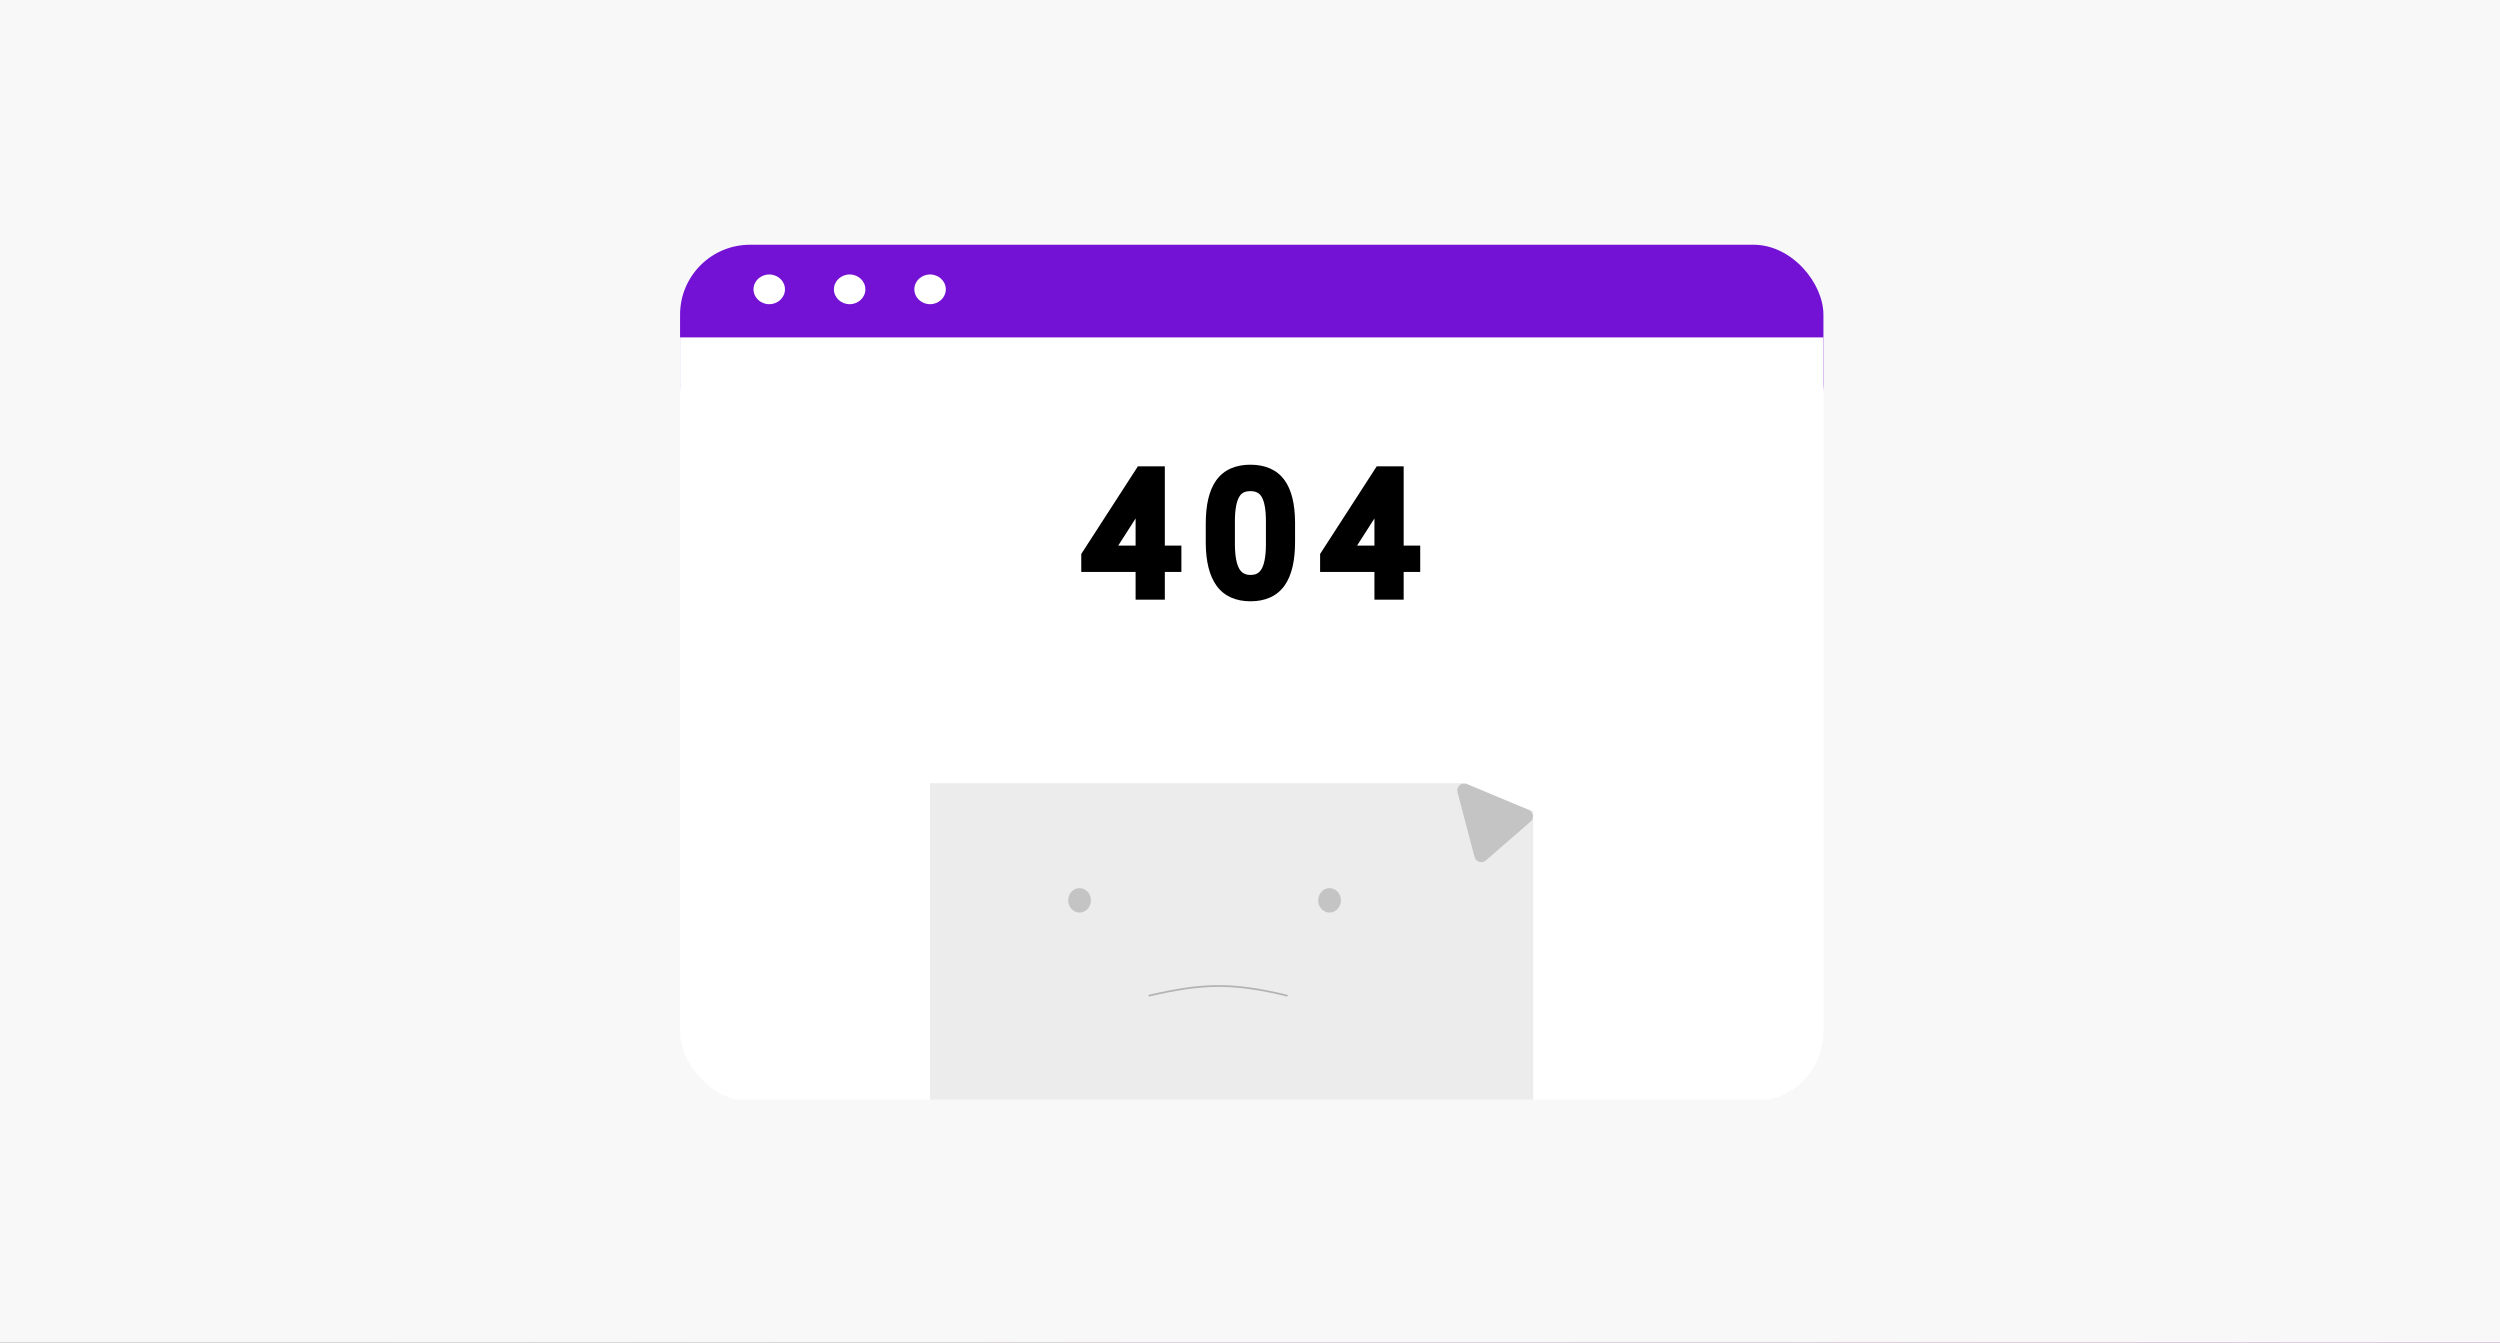 <svg width="1430" height="768" viewBox="0 0 1430 768" fill="none" xmlns="http://www.w3.org/2000/svg">
<rect x="0" y="0" width="1430" height="768" fill="#333333" stroke="none"/>
<rect width="1430" height="768" fill="url(#paint0_linear)"/>
<rect width="1430" height="768" fill="#f8f8f8"/>
<g clip-path="url(#clip0)">
<rect x="389" y="442" width="654" height="188" rx="40" fill="white"/>
<rect x="389" y="140" width="654" height="119" rx="40" fill="#6A00D3" fill-opacity="0.93"/>
<rect x="389" y="193" width="654" height="382" fill="white"/>
<rect x="532" y="448" width="345" height="182" fill="#ECECEC"/>
<path d="M657 569.566C686.798 562.694 704.007 561.615 736.5 569.566" stroke="#B3B3B3"/>
<rect x="842.627" y="432.801" width="48.839" height="16.83" transform="rotate(21 842.627 432.801)" fill="white"/>
<path d="M833.701 453.172C832.858 449.966 836.057 447.185 839.115 448.466L874.411 463.249C877.146 464.395 877.728 468.013 875.49 469.958L849.921 492.184C847.684 494.129 844.182 493.05 843.429 490.182L833.701 453.172Z" fill="#C4C4C4"/>
<ellipse cx="617.5" cy="515" rx="6.5" ry="7" fill="#C4C4C4"/>
<ellipse rx="9" ry="8.5" transform="matrix(-1 0 0 1 532 165.5)" fill="white"/>
<ellipse cx="760.5" cy="515" rx="6.5" ry="7" fill="#C4C4C4"/>
<ellipse rx="9" ry="8.5" transform="matrix(-1 0 0 1 486 165.5)" fill="white"/>
<ellipse rx="9" ry="8.5" transform="matrix(-1 0 0 1 440 165.5)" fill="white"/>
<path d="M662.281 316.078H671.75V323.156H662.281V339H653.562V323.156H622.484V318.047L653.047 270.75H662.281V316.078ZM632.328 316.078H653.562V282.609L652.531 284.484L632.328 316.078ZM736.775 309.891C736.775 320.047 735.041 327.594 731.572 332.531C728.103 337.469 722.681 339.938 715.306 339.938C708.025 339.938 702.634 337.531 699.134 332.719C695.634 327.875 693.822 320.656 693.697 311.062V299.484C693.697 289.453 695.431 282 698.9 277.125C702.369 272.25 707.806 269.812 715.213 269.812C722.556 269.812 727.963 272.172 731.431 276.891C734.9 281.578 736.681 288.828 736.775 298.641V309.891ZM728.103 298.031C728.103 290.688 727.072 285.344 725.009 282C722.947 278.625 719.681 276.938 715.213 276.938C710.775 276.938 707.541 278.609 705.509 281.953C703.478 285.297 702.431 290.438 702.369 297.375V311.25C702.369 318.625 703.431 324.078 705.556 327.609C707.713 331.109 710.963 332.859 715.306 332.859C719.588 332.859 722.759 331.203 724.822 327.891C726.916 324.578 728.009 319.359 728.103 312.234V298.031ZM798.894 316.078H808.363V323.156H798.894V339H790.175V323.156H759.097V318.047L789.659 270.75H798.894V316.078ZM768.941 316.078H790.175V282.609L789.144 284.484L768.941 316.078Z" fill="black"/>
<path d="M662.281 316.078H658.281V320.078H662.281V316.078ZM671.75 316.078H675.75V312.078H671.75V316.078ZM671.75 323.156V327.156H675.75V323.156H671.75ZM662.281 323.156V319.156H658.281V323.156H662.281ZM662.281 339V343H666.281V339H662.281ZM653.562 339H649.562V343H653.562V339ZM653.562 323.156H657.562V319.156H653.562V323.156ZM622.484 323.156H618.484V327.156H622.484V323.156ZM622.484 318.047L619.125 315.876L618.484 316.867V318.047H622.484ZM653.047 270.75V266.75H650.869L649.687 268.579L653.047 270.75ZM662.281 270.75H666.281V266.75H662.281V270.75ZM632.328 316.078L628.958 313.923L625.022 320.078H632.328V316.078ZM653.562 316.078V320.078H657.562V316.078H653.562ZM653.562 282.609H657.562L650.058 280.682L653.562 282.609ZM652.531 284.484L655.901 286.639L655.972 286.528L656.036 286.412L652.531 284.484ZM662.281 320.078H671.75V312.078H662.281V320.078ZM667.75 316.078V323.156H675.75V316.078H667.75ZM671.75 319.156H662.281V327.156H671.75V319.156ZM658.281 323.156V339H666.281V323.156H658.281ZM662.281 335H653.562V343H662.281V335ZM657.562 339V323.156H649.562V339H657.562ZM653.562 319.156H622.484V327.156H653.562V319.156ZM626.484 323.156V318.047H618.484V323.156H626.484ZM625.844 320.218L656.406 272.921L649.687 268.579L619.125 315.876L625.844 320.218ZM653.047 274.75H662.281V266.75H653.047V274.75ZM658.281 270.75V316.078H666.281V270.75H658.281ZM632.328 320.078H653.562V312.078H632.328V320.078ZM657.562 316.078V282.609H649.562V316.078H657.562ZM650.058 280.682L649.026 282.557L656.036 286.412L657.067 284.537L650.058 280.682ZM649.161 282.329L628.958 313.923L635.698 318.233L655.901 286.639L649.161 282.329ZM699.134 332.719L695.892 335.061L695.899 335.071L699.134 332.719ZM693.697 311.062H689.697V311.089L689.697 311.115L693.697 311.062ZM731.431 276.891L728.208 279.26L728.216 279.27L731.431 276.891ZM736.775 298.641H740.775V298.622L740.775 298.602L736.775 298.641ZM725.009 282L721.596 284.086L721.601 284.093L721.605 284.1L725.009 282ZM702.369 297.375L698.369 297.339L698.369 297.357V297.375H702.369ZM705.556 327.609L702.129 329.672L702.14 329.69L702.151 329.707L705.556 327.609ZM724.822 327.891L721.441 325.753L721.433 325.765L721.426 325.776L724.822 327.891ZM728.103 312.234L732.103 312.287L732.103 312.261V312.234H728.103ZM732.775 309.891C732.775 319.73 731.069 326.288 728.299 330.232L734.845 334.831C739.012 328.899 740.775 320.364 740.775 309.891H732.775ZM728.299 330.232C725.749 333.861 721.706 335.938 715.306 335.938V343.938C723.657 343.938 730.457 341.077 734.845 334.831L728.299 330.232ZM715.306 335.938C708.983 335.938 704.946 333.908 702.369 330.366L695.899 335.071C700.323 341.154 707.067 343.938 715.306 343.938V335.938ZM702.377 330.376C699.571 326.493 697.817 320.238 697.697 311.01L689.697 311.115C689.827 321.074 691.698 329.257 695.892 335.061L702.377 330.376ZM697.697 311.062V299.484H689.697V311.062H697.697ZM697.697 299.484C697.697 289.777 699.401 283.321 702.159 279.444L695.641 274.806C691.462 280.679 689.697 289.129 689.697 299.484H697.697ZM702.159 279.444C704.697 275.877 708.755 273.812 715.213 273.812V265.812C706.858 265.812 700.04 268.623 695.641 274.806L702.159 279.444ZM715.213 273.812C721.643 273.812 725.683 275.825 728.208 279.26L734.654 274.521C730.242 268.519 723.469 265.812 715.213 265.812V273.812ZM728.216 279.27C730.943 282.956 732.685 289.19 732.775 298.679L740.775 298.602C740.678 288.466 738.857 280.201 734.647 274.511L728.216 279.27ZM732.775 298.641V309.891H740.775V298.641H732.775ZM732.103 298.031C732.103 290.492 731.077 284.218 728.414 279.9L721.605 284.1C723.067 286.47 724.103 290.883 724.103 298.031H732.103ZM728.423 279.914C725.528 275.177 720.859 272.938 715.213 272.938V280.938C718.503 280.938 720.366 282.073 721.596 284.086L728.423 279.914ZM715.213 272.938C709.601 272.938 704.956 275.159 702.091 279.876L708.928 284.03C710.125 282.059 711.949 280.938 715.213 280.938V272.938ZM702.091 279.876C699.497 284.147 698.434 290.163 698.369 297.339L706.369 297.411C706.429 290.712 707.46 286.447 708.928 284.03L702.091 279.876ZM698.369 297.375V311.25H706.369V297.375H698.369ZM698.369 311.25C698.369 318.857 699.437 325.199 702.129 329.672L708.984 325.547C707.425 322.957 706.369 318.393 706.369 311.25H698.369ZM702.151 329.707C705.084 334.468 709.669 336.859 715.306 336.859V328.859C712.256 328.859 710.341 327.75 708.962 325.511L702.151 329.707ZM715.306 336.859C720.809 336.859 725.344 334.62 728.217 330.005L721.426 325.776C720.175 327.786 718.366 328.859 715.306 328.859V336.859ZM728.203 330.028C730.898 325.763 732.006 319.632 732.103 312.287L724.103 312.182C724.013 319.087 722.933 323.393 721.441 325.753L728.203 330.028ZM732.103 312.234V298.031H724.103V312.234H732.103ZM798.894 316.078H794.894V320.078H798.894V316.078ZM808.363 316.078H812.363V312.078H808.363V316.078ZM808.363 323.156V327.156H812.363V323.156H808.363ZM798.894 323.156V319.156H794.894V323.156H798.894ZM798.894 339V343H802.894V339H798.894ZM790.175 339H786.175V343H790.175V339ZM790.175 323.156H794.175V319.156H790.175V323.156ZM759.097 323.156H755.097V327.156H759.097V323.156ZM759.097 318.047L755.737 315.876L755.097 316.867V318.047H759.097ZM789.659 270.75V266.75H787.482L786.3 268.579L789.659 270.75ZM798.894 270.75H802.894V266.75H798.894V270.75ZM768.941 316.078L765.571 313.923L761.635 320.078H768.941V316.078ZM790.175 316.078V320.078H794.175V316.078H790.175ZM790.175 282.609H794.175L786.67 280.682L790.175 282.609ZM789.144 284.484L792.514 286.639L792.585 286.528L792.649 286.412L789.144 284.484ZM798.894 320.078H808.363V312.078H798.894V320.078ZM804.363 316.078V323.156H812.363V316.078H804.363ZM808.363 319.156H798.894V327.156H808.363V319.156ZM794.894 323.156V339H802.894V323.156H794.894ZM798.894 335H790.175V343H798.894V335ZM794.175 339V323.156H786.175V339H794.175ZM790.175 319.156H759.097V327.156H790.175V319.156ZM763.097 323.156V318.047H755.097V323.156H763.097ZM762.456 320.218L793.019 272.921L786.3 268.579L755.737 315.876L762.456 320.218ZM789.659 274.75H798.894V266.75H789.659V274.75ZM794.894 270.75V316.078H802.894V270.75H794.894ZM768.941 320.078H790.175V312.078H768.941V320.078ZM794.175 316.078V282.609H786.175V316.078H794.175ZM786.67 280.682L785.639 282.557L792.649 286.412L793.68 284.537L786.67 280.682ZM785.774 282.329L765.571 313.923L772.311 318.233L792.514 286.639L785.774 282.329Z" fill="black"/>
</g>
<defs>
<linearGradient id="paint0_linear" x1="0" y1="768" x2="1430" y2="-1.06069e-05" gradientUnits="userSpaceOnUse">
<stop stop-color="#F3F3F3" stop-opacity="0.38"/>
<stop offset="1" stop-color="#C84BD2" stop-opacity="0.85"/>
</linearGradient>
<clipPath id="clip0">
<rect width="656" height="490" fill="white" transform="translate(387 139)"/>
</clipPath>
</defs>
</svg>